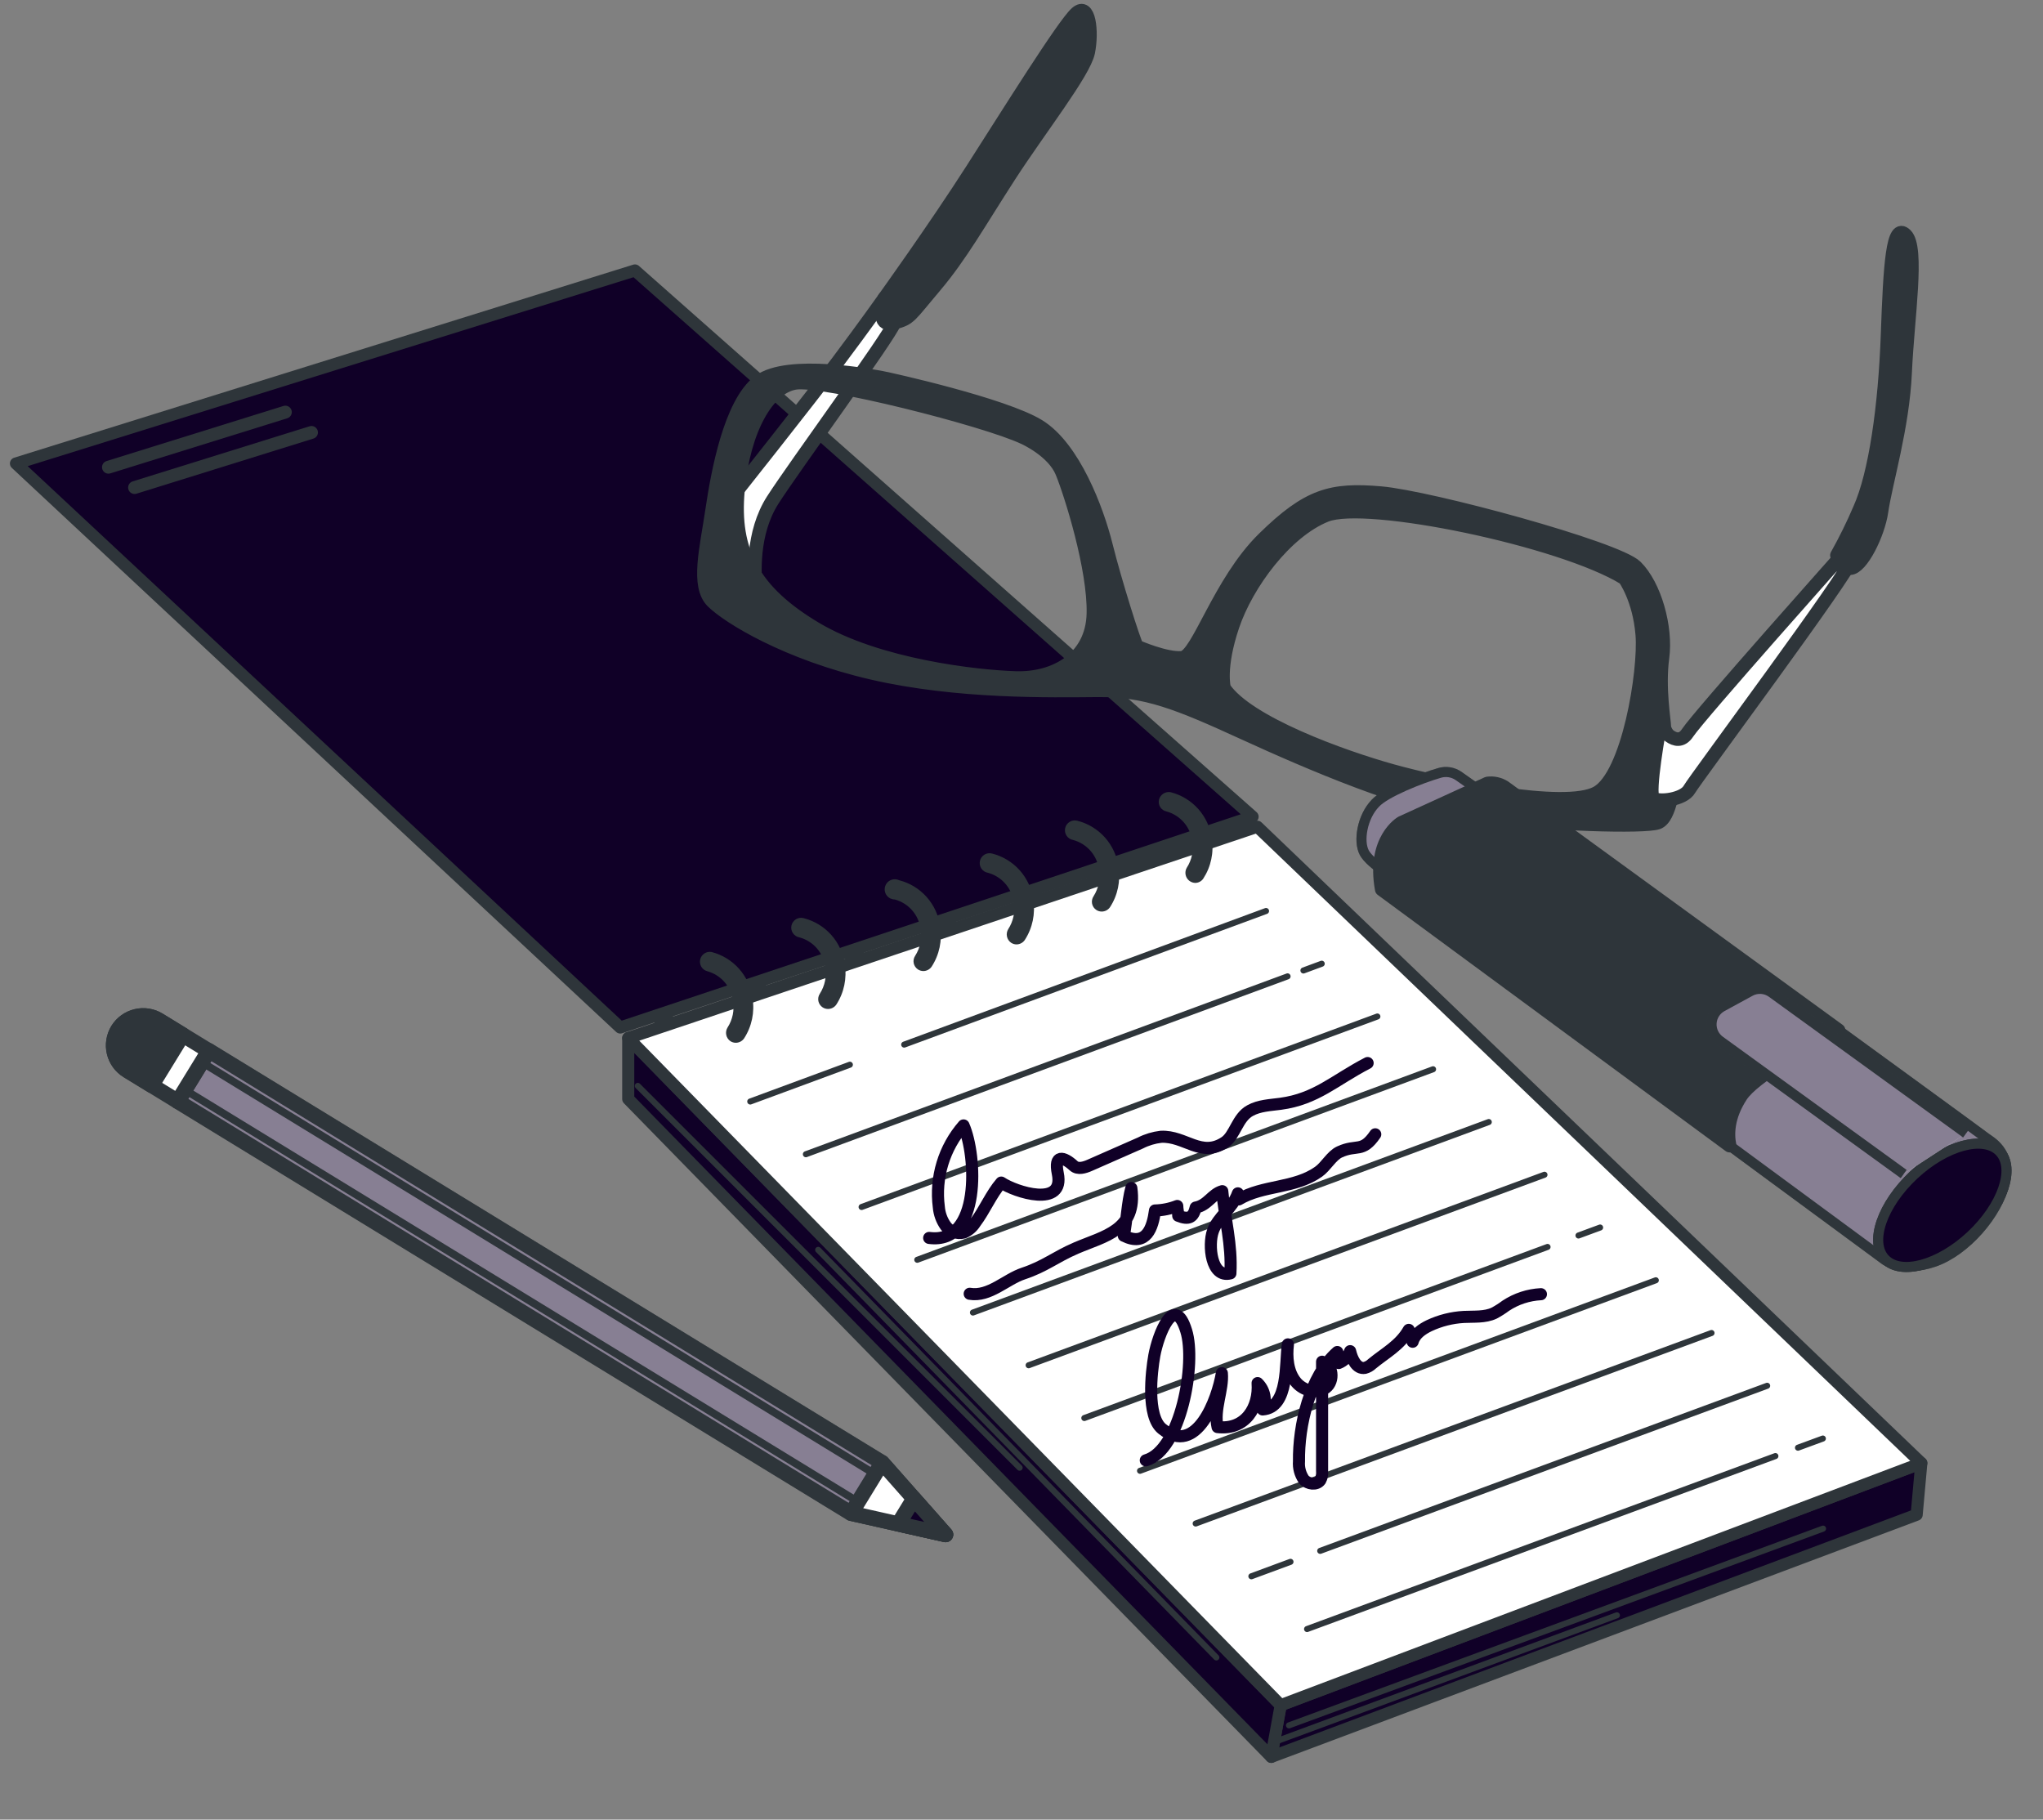 <svg width="192" height="171" viewBox="0 0 192 171" fill="none" xmlns="http://www.w3.org/2000/svg">
<rect x="0" y="0" width="192" height="171" fill="#808080" stroke="none"/>
<path d="M119.475 165.102L180.128 142.345L180.565 137.495L120.359 160.247L119.475 165.102Z" fill="#100027" stroke="#2E353A" stroke-width="1.136" stroke-linecap="round" stroke-linejoin="round"/>
<path d="M109.263 84.656C108.197 84.648 107.167 84.272 106.346 83.592C105.315 82.742 104.638 81.538 104.446 80.215C104.422 79.979 104.49 79.742 104.635 79.554C104.781 79.367 104.993 79.242 105.228 79.206C105.462 79.17 105.702 79.225 105.897 79.361C106.092 79.497 106.227 79.702 106.275 79.935C106.399 80.802 106.841 81.593 107.515 82.153C107.808 82.406 108.153 82.592 108.525 82.699C108.897 82.805 109.288 82.83 109.67 82.771C110.053 82.712 110.418 82.57 110.74 82.356C111.063 82.142 111.335 81.86 111.538 81.531C111.678 81.337 111.888 81.204 112.123 81.162C112.358 81.118 112.601 81.168 112.8 81.3C113 81.432 113.14 81.636 113.193 81.869C113.245 82.103 113.206 82.347 113.082 82.552C112.735 83.096 112.277 83.559 111.737 83.912C111.197 84.265 110.589 84.499 109.952 84.599C109.724 84.637 109.494 84.656 109.263 84.656Z" fill="#2E353A"/>
<path d="M100.508 87.359C98.166 87.359 96.072 85.497 95.677 82.922C95.659 82.803 95.663 82.68 95.692 82.562C95.72 82.445 95.772 82.333 95.843 82.235C95.915 82.137 96.005 82.055 96.109 81.992C96.212 81.928 96.327 81.886 96.447 81.868C96.689 81.836 96.934 81.899 97.132 82.043C97.329 82.187 97.463 82.402 97.506 82.642C97.782 84.452 99.306 85.725 100.898 85.492C101.28 85.43 101.644 85.287 101.967 85.073C102.289 84.86 102.563 84.58 102.769 84.252C102.909 84.058 103.119 83.926 103.354 83.883C103.589 83.84 103.832 83.89 104.031 84.022C104.231 84.154 104.372 84.358 104.424 84.591C104.477 84.824 104.437 85.069 104.313 85.274C103.966 85.817 103.508 86.281 102.968 86.634C102.428 86.987 101.82 87.221 101.183 87.321C100.959 87.352 100.734 87.365 100.508 87.359Z" fill="#2E353A"/>
<path d="M92.5 90.432C91.435 90.425 90.405 90.051 89.583 89.373C88.553 88.521 87.876 87.318 87.683 85.996C87.659 85.759 87.727 85.523 87.873 85.335C88.018 85.147 88.23 85.022 88.465 84.986C88.699 84.95 88.939 85.006 89.134 85.142C89.329 85.277 89.464 85.483 89.512 85.715C89.636 86.583 90.078 87.373 90.752 87.933C91.048 88.182 91.393 88.365 91.765 88.471C92.136 88.578 92.526 88.605 92.908 88.551C93.29 88.489 93.653 88.346 93.975 88.132C94.297 87.918 94.57 87.638 94.775 87.311C94.93 87.161 95.132 87.068 95.348 87.048C95.563 87.028 95.779 87.081 95.959 87.201C96.14 87.32 96.274 87.497 96.341 87.702C96.407 87.908 96.401 88.13 96.324 88.332C95.975 88.876 95.516 89.339 94.976 89.692C94.435 90.045 93.826 90.279 93.189 90.38C92.961 90.416 92.731 90.434 92.5 90.432Z" fill="#2E353A"/>
<path d="M83.746 92.94C81.404 92.94 79.309 91.073 78.915 88.504C78.89 88.381 78.891 88.255 78.917 88.133C78.942 88.01 78.992 87.894 79.064 87.792C79.135 87.689 79.227 87.603 79.333 87.537C79.439 87.47 79.557 87.426 79.681 87.407C79.804 87.388 79.93 87.394 80.051 87.424C80.172 87.455 80.286 87.51 80.385 87.586C80.485 87.662 80.568 87.757 80.629 87.866C80.691 87.974 80.73 88.094 80.744 88.219C81.024 90.028 82.544 91.301 84.135 91.069C84.516 91.006 84.88 90.864 85.203 90.651C85.525 90.439 85.799 90.16 86.007 89.834C86.069 89.723 86.154 89.627 86.255 89.551C86.356 89.474 86.472 89.419 86.596 89.39C86.719 89.36 86.847 89.356 86.972 89.378C87.097 89.4 87.216 89.447 87.322 89.517C87.428 89.586 87.518 89.677 87.588 89.783C87.657 89.889 87.704 90.009 87.725 90.134C87.747 90.259 87.742 90.387 87.712 90.51C87.682 90.633 87.627 90.749 87.55 90.85C87.203 91.394 86.745 91.858 86.205 92.211C85.665 92.565 85.057 92.8 84.42 92.902C84.197 92.931 83.971 92.944 83.746 92.94Z" fill="#2E353A"/>
<path d="M74.783 96.502C72.446 96.502 70.351 94.641 69.952 92.066C69.966 91.85 70.054 91.646 70.2 91.487C70.346 91.328 70.543 91.223 70.756 91.191C70.97 91.158 71.188 91.199 71.376 91.307C71.563 91.415 71.707 91.584 71.785 91.786C72.061 93.596 73.586 94.864 75.177 94.636C75.559 94.573 75.923 94.43 76.245 94.216C76.568 94.002 76.841 93.723 77.048 93.396C77.188 93.202 77.398 93.07 77.633 93.027C77.868 92.984 78.111 93.034 78.311 93.165C78.51 93.297 78.651 93.501 78.703 93.735C78.756 93.968 78.716 94.213 78.592 94.417C78.245 94.96 77.786 95.424 77.246 95.777C76.707 96.129 76.099 96.364 75.462 96.465C75.237 96.493 75.01 96.506 74.783 96.502Z" fill="#2E353A"/>
<path d="M66.104 99.68C65.039 99.674 64.009 99.299 63.188 98.621C62.158 97.769 61.481 96.566 61.288 95.244C61.264 95.007 61.331 94.771 61.477 94.583C61.622 94.395 61.834 94.27 62.069 94.235C62.304 94.199 62.543 94.254 62.738 94.39C62.933 94.525 63.069 94.731 63.116 94.963C63.24 95.831 63.682 96.621 64.356 97.182C64.649 97.434 64.994 97.621 65.366 97.727C65.738 97.834 66.129 97.859 66.511 97.799C66.894 97.74 67.259 97.599 67.582 97.385C67.904 97.171 68.176 96.889 68.379 96.559C68.535 96.409 68.737 96.316 68.952 96.296C69.167 96.276 69.383 96.33 69.563 96.449C69.744 96.568 69.878 96.745 69.945 96.951C70.011 97.156 70.005 97.379 69.928 97.581C69.58 98.124 69.12 98.588 68.58 98.941C68.04 99.293 67.43 99.528 66.793 99.628C66.565 99.664 66.335 99.682 66.104 99.68Z" fill="#2E353A"/>
<path d="M121.137 162.142L171.33 143.651" stroke="#2E353A" stroke-width="0.568" stroke-linecap="round" stroke-linejoin="round"/>
<path d="M119.817 163.686L151.955 151.797" stroke="#2E353A" stroke-width="0.568" stroke-linecap="round" stroke-linejoin="round"/>
<path d="M59.041 97.548V103.281L119.475 165.102L120.359 160.247L59.041 97.548Z" fill="#100027" stroke="#2E353A" stroke-width="1.136" stroke-linecap="round" stroke-linejoin="round"/>
<path d="M59.939 102.046L95.825 137.927" stroke="#2E353A" stroke-width="0.568" stroke-linecap="round" stroke-linejoin="round"/>
<path d="M76.892 117.455L114.312 155.759" stroke="#2E353A" stroke-width="0.568" stroke-linecap="round" stroke-linejoin="round"/>
<path d="M59.041 97.547L120.359 160.247L180.565 137.495L118.164 77.693L59.041 97.547Z" fill="white" stroke="#2E353A" stroke-width="1.136" stroke-linecap="round" stroke-linejoin="round"/>
<path d="M58.291 96.56L1.5 43.555L59.673 25.415L117.718 76.748L58.291 96.56Z" fill="#100027" stroke="#2E353A" stroke-width="1.136" stroke-linecap="round" stroke-linejoin="round"/>
<path d="M10.193 43.906L26.817 38.729" stroke="#2E353A" stroke-width="1.211" stroke-linecap="round" stroke-linejoin="round"/>
<path d="M12.648 45.816L29.273 40.638" stroke="#2E353A" stroke-width="1.211" stroke-linecap="round" stroke-linejoin="round"/>
<path d="M69.149 97.994C68.969 97.995 68.792 97.942 68.641 97.842C68.441 97.704 68.301 97.493 68.252 97.254C68.202 97.016 68.246 96.767 68.375 96.56C68.85 95.823 69.033 94.935 68.888 94.071C68.808 93.415 68.534 92.799 68.101 92.3C67.669 91.801 67.098 91.442 66.461 91.268C66.231 91.205 66.034 91.056 65.911 90.852C65.789 90.647 65.749 90.403 65.802 90.171C65.855 89.938 65.995 89.735 66.194 89.603C66.393 89.471 66.635 89.421 66.869 89.463C67.869 89.719 68.77 90.268 69.456 91.039C70.142 91.81 70.583 92.768 70.722 93.791C70.939 95.112 70.654 96.468 69.924 97.591C69.836 97.715 69.72 97.816 69.586 97.887C69.451 97.957 69.301 97.994 69.149 97.994Z" fill="#2E353A"/>
<path d="M77.817 94.817C77.637 94.818 77.46 94.765 77.309 94.665C77.207 94.598 77.12 94.512 77.052 94.411C76.983 94.31 76.936 94.197 76.911 94.078C76.887 93.959 76.887 93.836 76.91 93.716C76.934 93.597 76.98 93.483 77.048 93.382C77.52 92.644 77.703 91.758 77.561 90.893C77.48 90.238 77.207 89.621 76.774 89.122C76.342 88.623 75.771 88.264 75.134 88.091C75.01 88.07 74.891 88.024 74.785 87.956C74.679 87.888 74.588 87.799 74.517 87.695C74.447 87.59 74.398 87.472 74.375 87.349C74.352 87.225 74.354 87.098 74.381 86.975C74.409 86.852 74.461 86.736 74.535 86.634C74.609 86.532 74.703 86.446 74.811 86.381C74.919 86.317 75.04 86.275 75.164 86.258C75.289 86.242 75.416 86.251 75.537 86.286C76.537 86.542 77.438 87.091 78.124 87.861C78.81 88.632 79.251 89.59 79.39 90.613C79.607 91.935 79.322 93.29 78.592 94.413C78.504 94.537 78.388 94.639 78.254 94.709C78.119 94.779 77.969 94.816 77.817 94.817Z" fill="#2E353A"/>
<path d="M112.307 82.97C112.145 82.962 111.987 82.912 111.849 82.825C111.711 82.739 111.598 82.618 111.52 82.475C111.443 82.332 111.403 82.171 111.405 82.008C111.407 81.846 111.451 81.686 111.533 81.545C112.008 80.81 112.191 79.924 112.046 79.061C111.966 78.405 111.693 77.787 111.26 77.287C110.828 76.787 110.257 76.427 109.619 76.254C109.5 76.228 109.388 76.179 109.288 76.109C109.189 76.04 109.104 75.951 109.039 75.849C108.974 75.746 108.93 75.632 108.91 75.512C108.89 75.392 108.893 75.27 108.92 75.152C108.979 74.915 109.127 74.71 109.333 74.579C109.539 74.448 109.788 74.401 110.027 74.449C111.027 74.705 111.928 75.254 112.614 76.024C113.3 76.795 113.741 77.753 113.879 78.776C114.097 80.098 113.811 81.454 113.077 82.576C112.991 82.7 112.876 82.801 112.741 82.869C112.607 82.938 112.458 82.973 112.307 82.97Z" fill="#2E353A"/>
<path d="M103.539 85.663C103.358 85.664 103.181 85.612 103.031 85.511C102.929 85.445 102.841 85.358 102.773 85.258C102.705 85.157 102.657 85.044 102.633 84.924C102.609 84.805 102.608 84.682 102.632 84.563C102.655 84.444 102.702 84.33 102.769 84.229C103.242 83.491 103.425 82.604 103.282 81.74C103.202 81.085 102.928 80.468 102.496 79.969C102.063 79.47 101.492 79.111 100.855 78.937C100.731 78.917 100.612 78.871 100.506 78.803C100.4 78.735 100.309 78.646 100.239 78.541C100.168 78.437 100.12 78.319 100.096 78.195C100.073 78.072 100.075 77.944 100.103 77.821C100.13 77.698 100.182 77.582 100.256 77.48C100.33 77.378 100.424 77.292 100.532 77.228C100.641 77.163 100.761 77.122 100.886 77.105C101.011 77.089 101.138 77.098 101.259 77.132C102.259 77.387 103.161 77.936 103.847 78.707C104.533 79.478 104.974 80.436 105.111 81.46C105.328 82.781 105.044 84.137 104.313 85.26C104.226 85.384 104.11 85.485 103.975 85.556C103.84 85.626 103.691 85.663 103.539 85.663Z" fill="#2E353A"/>
<path d="M95.53 88.75C95.349 88.75 95.172 88.695 95.022 88.594C94.822 88.455 94.682 88.244 94.633 88.005C94.583 87.767 94.627 87.518 94.756 87.311C95.233 86.575 95.418 85.687 95.274 84.822C95.193 84.167 94.919 83.55 94.487 83.051C94.055 82.552 93.484 82.193 92.847 82.02C92.722 81.999 92.604 81.953 92.498 81.885C92.391 81.817 92.3 81.728 92.23 81.624C92.16 81.519 92.111 81.401 92.088 81.278C92.064 81.154 92.067 81.027 92.094 80.904C92.122 80.781 92.174 80.665 92.248 80.563C92.322 80.46 92.416 80.375 92.524 80.31C92.632 80.246 92.752 80.204 92.877 80.188C93.002 80.171 93.129 80.18 93.25 80.215C94.25 80.471 95.151 81.019 95.837 81.79C96.523 82.561 96.964 83.519 97.103 84.542C97.32 85.864 97.035 87.219 96.305 88.342C96.218 88.467 96.102 88.57 95.967 88.641C95.833 88.712 95.683 88.749 95.53 88.75Z" fill="#2E353A"/>
<path d="M86.776 91.254C86.596 91.253 86.42 91.2 86.268 91.102C86.166 91.035 86.079 90.949 86.011 90.848C85.942 90.748 85.895 90.634 85.87 90.515C85.846 90.396 85.846 90.273 85.869 90.154C85.892 90.034 85.939 89.921 86.007 89.82C86.479 89.082 86.662 88.195 86.52 87.331C86.439 86.675 86.165 86.059 85.733 85.56C85.301 85.061 84.73 84.701 84.093 84.528C83.95 84.528 83.81 84.496 83.681 84.435C83.553 84.373 83.44 84.283 83.351 84.172C83.262 84.061 83.199 83.932 83.167 83.793C83.135 83.654 83.134 83.51 83.165 83.371C83.196 83.232 83.258 83.102 83.346 82.99C83.434 82.878 83.546 82.788 83.674 82.725C83.802 82.662 83.942 82.629 84.085 82.628C84.227 82.627 84.368 82.658 84.496 82.718C85.497 82.973 86.399 83.521 87.085 84.292C87.772 85.063 88.212 86.022 88.349 87.046C88.566 88.367 88.282 89.723 87.551 90.846C87.464 90.971 87.348 91.073 87.213 91.144C87.079 91.215 86.929 91.253 86.776 91.254Z" fill="#2E353A"/>
<path d="M168.974 136.046L171.311 135.186" stroke="#2E353A" stroke-width="0.568" stroke-linecap="round" stroke-linejoin="round"/>
<path d="M122.838 153.089L166.851 136.834" stroke="#2E353A" stroke-width="0.568" stroke-linecap="round" stroke-linejoin="round"/>
<path d="M124.073 145.741L166.077 130.227" stroke="#2E353A" stroke-width="0.568" stroke-linecap="round" stroke-linejoin="round"/>
<path d="M117.603 148.13L121.28 146.771" stroke="#2E353A" stroke-width="0.568" stroke-linecap="round" stroke-linejoin="round"/>
<path d="M112.369 143.171L160.847 125.269" stroke="#2E353A" stroke-width="0.568" stroke-linecap="round" stroke-linejoin="round"/>
<path d="M107.139 138.217L155.613 120.314" stroke="#2E353A" stroke-width="0.568" stroke-linecap="round" stroke-linejoin="round"/>
<path d="M148.345 116.106L150.378 115.356" stroke="#2E353A" stroke-width="0.568" stroke-linecap="round" stroke-linejoin="round"/>
<path d="M101.905 133.258L145.438 117.18" stroke="#2E353A" stroke-width="0.568" stroke-linecap="round" stroke-linejoin="round"/>
<path d="M96.671 128.299L145.149 110.396" stroke="#2E353A" stroke-width="0.568" stroke-linecap="round" stroke-linejoin="round"/>
<path d="M91.436 123.345L139.914 105.442" stroke="#2E353A" stroke-width="0.568" stroke-linecap="round" stroke-linejoin="round"/>
<path d="M86.206 118.386L134.679 100.483" stroke="#2E353A" stroke-width="0.568" stroke-linecap="round" stroke-linejoin="round"/>
<path d="M80.972 113.427L129.445 95.524" stroke="#2E353A" stroke-width="0.568" stroke-linecap="round" stroke-linejoin="round"/>
<path d="M122.496 91.201L124.215 90.565" stroke="#2E353A" stroke-width="0.568" stroke-linecap="round" stroke-linejoin="round"/>
<path d="M75.737 108.468L121.005 91.753" stroke="#2E353A" stroke-width="0.568" stroke-linecap="round" stroke-linejoin="round"/>
<path d="M84.976 98.165L118.981 85.611" stroke="#2E353A" stroke-width="0.568" stroke-linecap="round" stroke-linejoin="round"/>
<path d="M70.508 103.514L79.87 100.056" stroke="#2E353A" stroke-width="0.568" stroke-linecap="round" stroke-linejoin="round"/>
<g style="mix-blend-mode:multiply">
<path d="M87.323 116.334C92.23 116.975 91.797 108.577 90.553 105.761C89.645 106.801 88.968 108.023 88.568 109.344C88.167 110.666 88.052 112.058 88.23 113.427C88.282 114.067 88.505 114.68 88.876 115.204C89.064 115.463 89.324 115.66 89.624 115.772C89.924 115.883 90.251 115.904 90.562 115.831C91.009 115.641 91.387 115.32 91.645 114.909C92.548 113.712 93.146 112.23 94.096 111.133C95.412 112.021 100.086 113.541 99.411 110.273C99.041 108.468 99.939 108.672 100.903 109.556C101.302 109.917 101.929 109.722 102.423 109.504L107.173 107.414C107.777 107.105 108.432 106.908 109.106 106.829C111.386 106.715 112.878 108.834 115.115 107.338C116.065 106.711 116.283 105.01 117.49 104.364C118.35 103.889 119.361 103.861 120.34 103.728C123.703 103.281 125.422 101.505 128.529 99.899" stroke="#100027" stroke-width="1.136" stroke-linecap="round" stroke-linejoin="round"/>
</g>
<g style="mix-blend-mode:multiply">
<path d="M91.132 121.582C92.97 121.896 94.543 120.219 96.167 119.682C98.243 118.989 99.145 118.143 101.14 117.284C103.776 116.153 106.873 115.631 106.322 111.646C105.947 113.071 105.904 114.638 105.615 116.13C107.752 117.189 108.327 115.37 108.545 113.755C109.263 113.736 109.972 113.593 110.64 113.332C110.64 113.631 110.735 113.968 110.73 114.253C111.756 114.667 112.155 114.386 112.369 113.479C113.504 113.265 113.908 112.201 114.868 111.94C115.11 114.605 115.789 116.937 115.632 119.663C113.813 120.138 113.528 116.999 113.989 115.697C114.464 114.32 115.832 113.584 116.335 112.144C116.44 112.32 116.359 112.524 116.416 112.714C118.706 111.346 121.641 111.717 123.912 110.116C124.624 109.613 125.132 108.606 125.888 108.254C127.531 107.494 128.02 108.387 129.246 106.596" stroke="#100027" stroke-width="1.136" stroke-linecap="round" stroke-linejoin="round"/>
</g>
<g style="mix-blend-mode:multiply">
<path d="M107.681 137.234C110.982 136.284 112.431 128.081 111.481 125.069C110.369 121.426 108.84 125.421 108.484 127.378C108.199 128.945 107.743 133.078 109.206 134.27C112.45 136.901 114.431 131.491 114.83 129.045C114.972 130.574 114.051 132.46 114.426 134.108C117.053 134.417 118.354 132.232 118.188 129.976C118.514 130.288 118.735 130.694 118.82 131.137C118.905 131.581 118.85 132.04 118.663 132.451C121.171 132.275 120.758 128.043 121.038 126.337C120.895 127.53 121.005 128.926 121.807 129.89C122.477 130.688 123.755 131.04 124.596 130.422C125.436 129.805 125.27 128.18 124.249 127.967V138.25C124.281 138.548 124.221 138.848 124.078 139.11C123.741 139.585 122.914 139.485 122.529 139.029C122.19 138.532 122.031 137.934 122.078 137.334C122.031 133.966 123.071 129.354 125.679 127.055C125.812 127.382 125.857 127.74 125.807 128.09C126.056 127.993 126.282 127.843 126.468 127.65C126.654 127.457 126.796 127.227 126.885 126.974C127.056 127.729 127.503 128.679 128.267 128.546C128.521 128.48 128.753 128.349 128.942 128.166C130.196 127.131 131.554 126.447 132.395 124.974C132.514 125.345 132.637 125.715 132.761 126.09C132.96 125.373 133.644 124.903 134.314 124.58C135.336 124.1 136.44 123.821 137.568 123.758C138.518 123.711 139.553 123.81 140.418 123.402C140.801 123.197 141.167 122.964 141.515 122.704C142.499 122.055 143.639 121.681 144.816 121.621" stroke="#100027" stroke-width="1.136" stroke-linecap="round" stroke-linejoin="round"/>
</g>
<path d="M68.546 47.027C68.546 47.027 76.122 37.479 78.687 34.064C81.252 30.649 83.109 28.022 83.109 28.022C83.109 28.022 84.477 29.1 84.059 30.326C83.641 31.551 74.63 43.858 72.626 46.984C70.621 50.109 70.901 54.066 71.049 55.429C71.196 56.793 67.22 52.337 68.546 47.027Z" fill="white" stroke="#2E353A" stroke-width="1.273" stroke-linecap="round" stroke-linejoin="round"/>
<path d="M83.109 28.022C83.109 28.022 87.826 21.463 91.327 16C94.828 10.538 99.939 2.335 101.154 1.242C102.37 0.15 102.665 3 102.271 4.909C101.876 6.819 97.692 12.148 94.865 16.518C92.039 20.888 90.291 24.032 87.859 26.901C85.427 29.77 85.57 29.908 84.059 30.326C82.549 30.744 82.843 29.248 83.109 28.022Z" fill="#2E353A" stroke="#2E353A" stroke-width="1.273" stroke-linecap="round" stroke-linejoin="round"/>
<path d="M66.917 47.986C67.439 44.447 68.622 37.911 71.325 35.855C74.027 33.798 82.207 35.38 82.886 35.503C83.565 35.627 94.329 38.011 97.611 40.03C100.893 42.049 103.097 47.882 103.938 51.259C104.779 54.636 106.584 60.355 106.854 60.759C106.854 60.759 109.586 61.961 111.082 61.818C112.578 61.675 114.568 54.721 118.758 50.613C122.947 46.504 125.123 45.944 129.749 46.338C134.376 46.732 151.951 51.496 153.732 53.249C155.513 55.002 156.625 58.949 156.24 61.799C155.855 64.649 156.416 67.784 156.416 68.326C156.416 68.867 158.064 70.629 157.665 72.125C157.266 73.622 157.019 76.875 155.798 77.308C154.577 77.74 145.595 77.512 138.926 76.605C132.257 75.697 122.981 71.674 116.839 68.862C110.697 66.05 107.7 64.839 103.211 64.872C98.722 64.906 90.02 65.096 81.984 63.243C73.947 61.391 68.484 58.018 66.974 56.541C65.463 55.063 66.399 51.53 66.917 47.986ZM115.043 64.668C117.243 67.922 126.106 71.128 130.875 72.453C135.644 73.778 147.082 76.153 150.065 74.505C153.048 72.857 154.615 63.048 154.34 59.647C154.064 56.246 152.673 54.356 152.673 54.356C146.797 50.722 128.41 46.898 124.61 48.423C120.81 49.948 117.176 54.864 115.841 58.816C114.507 62.768 115.043 64.668 115.043 64.668ZM76.649 59.077C82.52 62.573 91.778 63.599 95.45 63.713C99.121 63.827 102.646 61.899 102.755 57.681C102.864 53.463 100.641 46.404 99.81 44.381C98.979 42.357 96.252 41.141 96.252 41.141C92.571 39.398 77.31 35.555 74.726 35.983C72.142 36.41 69.881 40.334 69.353 46.067C68.826 51.8 70.778 55.581 76.649 59.077Z" fill="#2E353A" stroke="#2E353A" stroke-width="1.273" stroke-linecap="round" stroke-linejoin="round"/>
<path d="M156.007 68.207C156.007 68.207 157.518 70.511 158.596 68.872C159.674 67.234 173.582 51.635 173.582 51.635C173.582 51.635 174.124 51.492 173.995 52.585C173.867 53.677 159.308 73.223 158.767 74.178C158.225 75.133 155.917 75.422 155.375 75.019C154.834 74.615 156.007 68.207 156.007 68.207Z" fill="white" stroke="#2E353A" stroke-width="1.273" stroke-linecap="round" stroke-linejoin="round"/>
<path d="M172.632 52.181C173.426 50.766 174.143 49.309 174.779 47.816C176.251 44.543 177.154 38.145 177.391 31.476C177.629 24.807 177.866 20.864 179.096 22.08C180.327 23.296 179.272 29.837 179.044 35C178.816 40.163 177.211 45.35 176.821 48.077C176.527 50.134 174.95 53.392 173.862 53.397C172.774 53.401 172.912 53.131 172.632 52.181Z" fill="#2E353A" stroke="#2E353A" stroke-width="1.273" stroke-linecap="round" stroke-linejoin="round"/>
<path d="M82.886 137.443L88.866 144.211L79.974 142.207L16.704 103.499L19.621 98.735L82.886 137.443Z" fill="white" stroke="#2E353A" stroke-width="1.436" stroke-linecap="round" stroke-linejoin="round"/>
<g style="mix-blend-mode:multiply" opacity="0.5">
<path d="M82.886 137.443L88.866 144.211L79.974 142.207L16.704 103.499L19.621 98.735L82.886 137.443Z" fill="#100027"/>
<path d="M82.886 137.443L88.866 144.211L79.974 142.207L16.704 103.499L19.621 98.735L82.886 137.443Z" stroke="#2E353A" stroke-width="1.436" stroke-linecap="round" stroke-linejoin="round"/>
</g>
<path d="M18.958 99.82L17.369 102.417L80.637 141.127L82.226 138.53L18.958 99.82Z" stroke="#2E353A" stroke-width="0.718" stroke-linecap="round" stroke-linejoin="round"/>
<path d="M82.9 137.457L79.988 142.212L88.866 144.211L82.9 137.457Z" fill="white" stroke="#2E353A" stroke-width="1.436" stroke-linecap="round" stroke-linejoin="round"/>
<path d="M84.425 143.209L88.866 144.211L85.883 140.834L84.425 143.209Z" fill="#100027" stroke="#2E353A" stroke-width="1.436" stroke-linecap="round" stroke-linejoin="round"/>
<path d="M11.08 96.783C10.888 97.096 10.76 97.443 10.703 97.805C10.645 98.167 10.659 98.537 10.745 98.893C10.831 99.25 10.986 99.586 11.201 99.882C11.417 100.179 11.689 100.43 12.002 100.621L16.704 103.5L19.621 98.75L14.918 95.871C14.288 95.484 13.53 95.363 12.811 95.534C12.091 95.705 11.469 96.154 11.08 96.783Z" fill="white" stroke="#2E353A" stroke-width="1.436" stroke-linecap="round" stroke-linejoin="round"/>
<path d="M11.08 96.783C10.888 97.096 10.76 97.443 10.703 97.805C10.645 98.167 10.659 98.537 10.745 98.893C10.831 99.25 10.986 99.586 11.201 99.882C11.417 100.179 11.689 100.43 12.002 100.621L14.253 101.999L17.17 97.249L14.918 95.871C14.288 95.484 13.53 95.363 12.811 95.534C12.091 95.705 11.469 96.154 11.08 96.783Z" fill="#2E353A" stroke="#2E353A" stroke-width="1.436" stroke-linecap="round" stroke-linejoin="round"/>
<path d="M138.754 74.102L137.087 72.929C136.829 72.748 136.534 72.627 136.223 72.576C135.912 72.525 135.594 72.545 135.292 72.634C133.529 73.147 130.204 74.454 129.255 75.484C128.02 76.757 127.63 79.061 128.224 80.144C128.817 81.227 131.254 82.609 131.254 82.609L141.462 76.396L138.754 74.102Z" fill="white" stroke="#2E353A" stroke-width="0.947" stroke-miterlimit="10"/>
<g style="mix-blend-mode:multiply" opacity="0.5">
<path d="M138.754 74.102L137.087 72.929C136.829 72.748 136.534 72.627 136.223 72.576C135.912 72.525 135.594 72.545 135.292 72.634C133.529 73.147 130.204 74.454 129.255 75.484C128.02 76.757 127.63 79.061 128.224 80.144C128.817 81.227 131.254 82.609 131.254 82.609L141.462 76.396L138.754 74.102Z" fill="#100027"/>
<path d="M138.754 74.102L137.087 72.929C136.829 72.748 136.534 72.627 136.223 72.576C135.912 72.525 135.594 72.545 135.292 72.634C133.529 73.147 130.204 74.454 129.255 75.484C128.02 76.757 127.63 79.061 128.224 80.144C128.817 81.227 131.254 82.609 131.254 82.609L141.462 76.396L138.754 74.102Z" stroke="#2E353A" stroke-width="0.947" stroke-miterlimit="10"/>
</g>
<path d="M139.795 73.622L131.72 77.313C131.72 77.313 128.989 78.856 129.854 83.583L177.14 118.4C177.14 118.4 178.783 119.597 181.752 118.585C184.721 117.573 187.761 114.073 188.402 111.113C189.043 108.154 186.977 107.223 186.592 106.895C186.207 106.568 141.391 73.973 141.391 73.973C140.918 73.671 140.352 73.547 139.795 73.622Z" fill="white" stroke="#2E353A" stroke-width="0.947" stroke-miterlimit="10"/>
<g style="mix-blend-mode:multiply" opacity="0.5">
<path d="M139.795 73.622L131.72 77.313C131.72 77.313 128.989 78.856 129.854 83.583L177.14 118.4C177.14 118.4 178.783 119.597 181.752 118.585C184.721 117.573 187.761 114.073 188.402 111.113C189.043 108.154 186.977 107.223 186.592 106.895C186.207 106.568 141.391 73.973 141.391 73.973C140.918 73.671 140.352 73.547 139.795 73.622Z" fill="#100027"/>
<path d="M139.795 73.622L131.72 77.313C131.72 77.313 128.989 78.856 129.854 83.583L177.14 118.4C177.14 118.4 178.783 119.597 181.752 118.585C184.721 117.573 187.761 114.073 188.402 111.113C189.043 108.154 186.977 107.223 186.592 106.895C186.207 106.568 141.391 73.973 141.391 73.973C140.918 73.671 140.352 73.547 139.795 73.622Z" stroke="#2E353A" stroke-width="0.947" stroke-miterlimit="10"/>
</g>
<path d="M185.219 116.13C182.241 118.908 178.636 119.887 177.144 118.31C175.653 116.733 176.883 113.194 179.861 110.411C182.84 107.627 186.445 106.653 187.936 108.23C189.428 109.807 188.193 113.346 185.219 116.13Z" fill="white" stroke="#2E353A" stroke-width="0.947" stroke-miterlimit="10"/>
<g style="mix-blend-mode:multiply">
<path d="M185.219 116.13C182.241 118.908 178.636 119.887 177.144 118.31C175.653 116.733 176.883 113.194 179.861 110.411C182.84 107.627 186.445 106.653 187.936 108.23C189.428 109.807 188.193 113.346 185.219 116.13Z" fill="#100027"/>
<path d="M185.219 116.13C182.241 118.908 178.636 119.887 177.144 118.31C175.653 116.733 176.883 113.194 179.861 110.411C182.84 107.627 186.445 106.653 187.936 108.23C189.428 109.807 188.193 113.346 185.219 116.13Z" stroke="#2E353A" stroke-width="0.947" stroke-miterlimit="10"/>
</g>
<path d="M141.387 73.974C140.914 73.673 140.351 73.548 139.795 73.623L131.72 77.313C131.72 77.313 128.989 78.857 129.854 83.583L162.552 107.661C162.32 106.549 162.362 104.925 163.612 102.996C164.771 101.196 169.977 98.294 172.789 96.821C159.479 87.136 141.387 73.974 141.387 73.974Z" fill="#2E353A" stroke="#2E353A" stroke-width="1.273" stroke-linecap="round" stroke-linejoin="round"/>
<path d="M178.906 110.325L161.635 97.809C161.377 97.622 161.17 97.373 161.033 97.085C160.896 96.796 160.834 96.478 160.853 96.16C160.871 95.841 160.969 95.533 161.139 95.262C161.308 94.992 161.542 94.768 161.821 94.612L164.495 93.154C164.809 92.984 165.164 92.906 165.52 92.929C165.877 92.951 166.219 93.074 166.509 93.282L184.768 106.506" fill="white"/>
<path d="M178.906 110.325L161.635 97.809C161.377 97.622 161.17 97.373 161.033 97.085C160.896 96.796 160.834 96.478 160.853 96.16C160.871 95.841 160.969 95.533 161.139 95.262C161.308 94.992 161.542 94.768 161.821 94.612L164.495 93.154C164.809 92.984 165.164 92.906 165.52 92.929C165.877 92.951 166.219 93.074 166.509 93.282L184.768 106.506" stroke="#2E353A" stroke-width="0.947" stroke-miterlimit="10"/>
<g style="mix-blend-mode:multiply" opacity="0.5">
<path d="M178.906 110.325L161.635 97.809C161.377 97.622 161.17 97.373 161.033 97.085C160.896 96.796 160.834 96.478 160.853 96.16C160.871 95.841 160.969 95.533 161.139 95.262C161.308 94.992 161.542 94.768 161.821 94.612L164.495 93.154C164.809 92.984 165.164 92.906 165.52 92.929C165.877 92.951 166.219 93.074 166.509 93.282L184.768 106.506" fill="#100027"/>
<path d="M178.906 110.325L161.635 97.809C161.377 97.622 161.17 97.373 161.033 97.085C160.896 96.796 160.834 96.478 160.853 96.16C160.871 95.841 160.969 95.533 161.139 95.262C161.308 94.992 161.542 94.768 161.821 94.612L164.495 93.154C164.809 92.984 165.164 92.906 165.52 92.929C165.877 92.951 166.219 93.074 166.509 93.282L184.768 106.506" stroke="#2E353A" stroke-width="0.947" stroke-miterlimit="10"/>
</g>
</svg>

